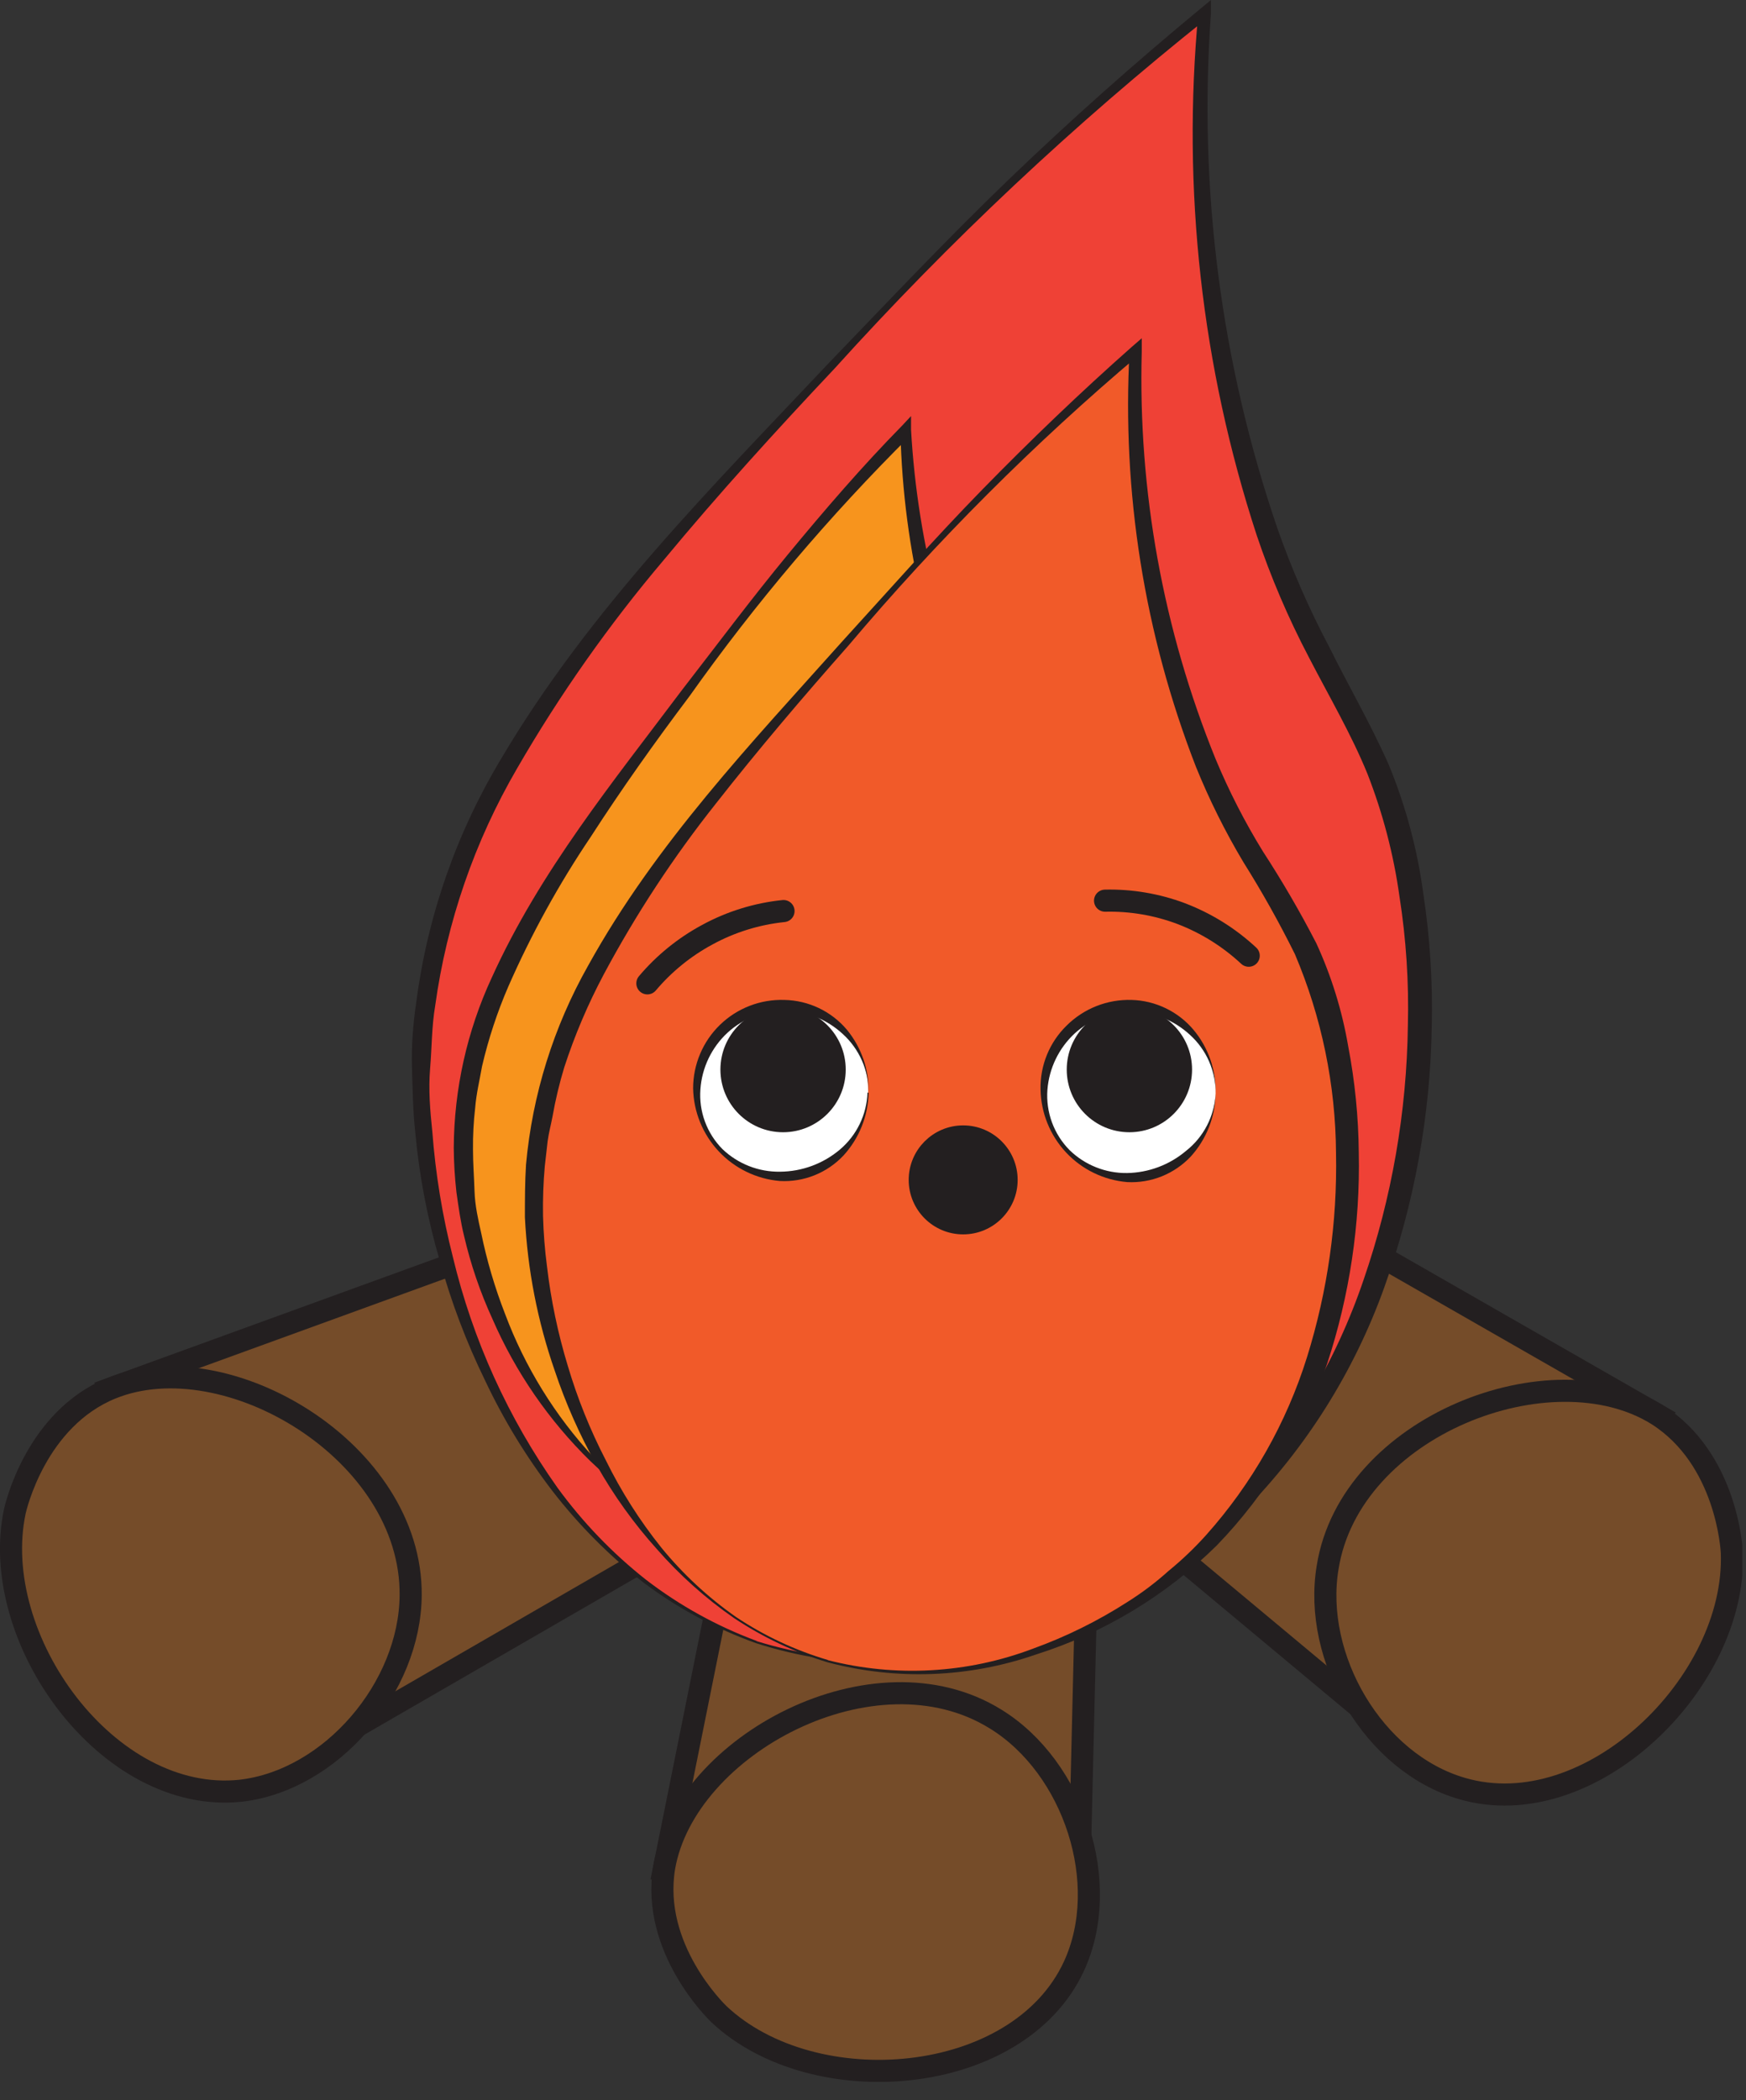 <svg width="79" height="95" viewBox="0 0 79 95" fill="none" xmlns="http://www.w3.org/2000/svg">
<rect x="0" y="0" width="79" height="95" fill="#333333" stroke="none"/>
<g clip-path="url(#clip0)">
<path d="M5.051 62.79L43.861 48.68C45.821 52.013 47.777 55.347 49.731 58.68L16.051 78.14C12.384 73.027 8.717 67.91 5.051 62.79Z" fill="#754C29" stroke="#231F20" stroke-miterlimit="10"/>
<path d="M5.051 62.79C1.621 64.18 0.711 68.19 0.671 68.36C-0.549 74.13 4.891 81.64 10.891 81C14.981 80.53 18.551 76.34 18.581 72.16C18.641 65.65 10.241 60.69 5.051 62.79Z" fill="#754C29" stroke="#231F20" stroke-miterlimit="10"/>
<path d="M75.001 64L39.121 43.45L31.641 52.32L61.511 77.23L75.001 64Z" fill="#754C29" stroke="#231F20" stroke-miterlimit="10"/>
<path d="M75 64C78.13 66 78.35 70.06 78.36 70.23C78.58 76.12 71.93 82.59 66.15 80.9C62.15 79.74 59.39 74.99 60.07 70.9C61.09 64.48 70.21 61 75 64Z" fill="#754C29" stroke="#231F20" stroke-miterlimit="10"/>
<path d="M30.051 84.47C32.771 70.97 35.487 57.48 38.201 44L49.801 44.21C49.501 57.163 49.194 70.12 48.881 83.08L30.051 84.47Z" fill="#754C29" stroke="#231F20" stroke-miterlimit="10"/>
<path d="M30.051 84.47C29.451 88.12 32.401 90.98 32.521 91.1C36.811 95.15 46.061 94.41 48.591 88.94C50.321 85.2 48.591 79.94 45.051 77.76C39.561 74.35 31.001 78.94 30.051 84.47Z" fill="#754C29" stroke="#231F20" stroke-miterlimit="10"/>
<path d="M34.241 74.28C24.001 70.79 18.931 57.94 19.051 48.3C19.201 35.79 28.051 26.56 41.141 12.87C45.331 8.503 49.79 4.402 54.491 0.59C53.926 7.415 54.548 14.287 56.331 20.9C59.041 30.9 62.251 31.9 63.691 39.33C65.621 49.33 63.041 63.89 52.691 70.98C51.381 71.84 43.101 77.29 34.241 74.28Z" fill="#EF4136"/>
<path d="M34.221 74.33C32.389 73.677 30.666 72.749 29.111 71.58C27.575 70.379 26.195 68.992 25.001 67.45C23.809 65.897 22.787 64.221 21.951 62.45C21.097 60.701 20.407 58.877 19.891 57C19.34 55.12 18.972 53.191 18.791 51.24C18.681 50.24 18.671 49.29 18.641 48.3C18.611 47.31 18.691 46.3 18.831 45.36C19.337 41.45 20.648 37.688 22.681 34.31C26.681 27.55 32.211 22.03 37.511 16.41C40.201 13.62 42.851 10.8 45.651 8.11C48.451 5.42 51.331 2.86 54.321 0.39L54.791 0V0.61C54.218 8.489 55.238 16.404 57.791 23.88C58.438 25.73 59.223 27.528 60.141 29.26C61.001 31 62.001 32.71 62.831 34.58C63.604 36.454 64.132 38.421 64.401 40.43C64.702 42.415 64.829 44.423 64.781 46.43C64.719 50.458 63.992 54.448 62.631 58.24C61.269 62.039 59.095 65.496 56.261 68.37C55.541 69.085 54.777 69.753 53.971 70.37L52.751 71.25C52.331 71.53 51.901 71.78 51.471 72.03C49.739 72.998 47.904 73.77 46.001 74.33C42.17 75.556 38.052 75.556 34.221 74.33ZM34.221 74.23C38.017 75.41 42.091 75.35 45.851 74.06C47.722 73.442 49.517 72.613 51.201 71.59C51.621 71.33 52.031 71.07 52.431 70.79L53.591 69.88C54.354 69.261 55.076 68.593 55.751 67.88C58.415 65.002 60.442 61.594 61.701 57.88C62.975 54.177 63.65 50.295 63.701 46.38C63.75 44.429 63.623 42.478 63.321 40.55C63.056 38.65 62.569 36.787 61.871 35C61.141 33.21 60.141 31.51 59.221 29.73C58.289 27.955 57.5 26.11 56.861 24.21C54.369 16.594 53.471 8.548 54.221 0.57L54.651 0.8C48.597 5.619 42.948 10.927 37.761 16.67C35.111 19.48 32.501 22.35 30.041 25.32C27.551 28.259 25.329 31.415 23.401 34.75C21.475 38.054 20.215 41.702 19.691 45.49C19.531 46.43 19.541 47.38 19.461 48.33C19.381 49.28 19.461 50.24 19.561 51.19C19.706 53.103 20.017 55.001 20.491 56.86C21.389 60.606 22.994 64.146 25.221 67.29C26.359 68.852 27.705 70.252 29.221 71.45C30.748 72.625 32.444 73.562 34.251 74.23H34.221Z" fill="#231F20"/>
<path d="M33.491 69.72C26.261 68.3 21.791 60.29 21.061 53.93C20.121 45.69 25.321 38.86 33.061 28.73C35.53 25.491 38.202 22.412 41.061 19.51C41.258 24.049 42.253 28.517 44.001 32.71C46.671 39.02 48.921 39.41 50.521 44.2C52.651 50.61 52.131 60.41 45.701 65.97C44.861 66.65 39.721 70.94 33.491 69.72Z" fill="#F7941D"/>
<path d="M33.481 69.77C32.205 69.505 30.975 69.054 29.831 68.43C28.697 67.784 27.649 66.998 26.711 66.09C24.833 64.253 23.328 62.07 22.281 59.66C21.73 58.46 21.301 57.207 21.001 55.92C20.841 55.28 20.751 54.63 20.651 53.92C20.576 53.256 20.536 52.588 20.531 51.92C20.546 49.26 21.132 46.633 22.251 44.22C24.431 39.41 27.751 35.35 30.851 31.22C32.441 29.17 33.991 27.09 35.641 25.09C37.291 23.09 39.011 21.09 40.811 19.26L41.221 18.82V19.43C41.515 24.676 42.876 29.808 45.221 34.51C45.825 35.663 46.514 36.769 47.281 37.82C48.107 38.874 48.875 39.972 49.581 41.11C50.31 42.324 50.865 43.633 51.231 45C51.603 46.309 51.86 47.647 52.001 49C52.258 51.68 52.062 54.385 51.421 57C50.774 59.642 49.532 62.101 47.791 64.19C46.032 66.235 43.806 67.827 41.301 68.83C38.848 69.92 36.123 70.247 33.481 69.77ZM33.481 69.67C36.095 70.108 38.78 69.731 41.171 68.59C43.56 67.503 45.65 65.852 47.261 63.78C50.421 59.63 51.421 54.18 50.921 49.06C50.698 46.487 49.963 43.985 48.761 41.7C48.084 40.583 47.35 39.501 46.561 38.46C45.78 37.364 45.088 36.207 44.491 35C42.144 30.169 40.865 24.889 40.741 19.52L41.191 19.7C37.525 23.338 34.179 27.286 31.191 31.5C29.631 33.57 28.131 35.68 26.731 37.85C25.287 39.99 24.039 42.256 23.001 44.62C22.497 45.785 22.099 46.993 21.811 48.23C21.701 48.86 21.551 49.47 21.501 50.1C21.428 50.731 21.394 51.365 21.401 52C21.401 52.63 21.451 53.26 21.471 53.89C21.491 54.52 21.631 55.15 21.771 55.77C22.027 57.018 22.389 58.243 22.851 59.43C23.75 61.83 25.109 64.031 26.851 65.91C27.732 66.846 28.742 67.651 29.851 68.3C30.99 68.942 32.221 69.404 33.501 69.67H33.481Z" fill="#231F20"/>
<path d="M37.451 75.14C29.001 72.74 24.401 62.71 24.161 55.05C23.841 45.1 30.731 37.45 40.931 26.1C44.196 22.471 47.686 19.051 51.381 15.86C51.162 21.308 51.91 26.753 53.591 31.94C56.161 39.74 58.811 40.42 60.251 46.31C62.171 54.18 60.581 65.84 52.351 71.85C51.341 72.59 44.791 77.22 37.451 75.14Z" fill="#F15A29"/>
<path d="M37.44 75.19C35.94 74.733 34.515 74.059 33.21 73.19C31.923 72.297 30.751 71.249 29.72 70.07C28.677 68.91 27.765 67.639 27 66.28C26.232 64.917 25.596 63.484 25.1 62C24.322 59.763 23.867 57.426 23.75 55.06C23.75 54.27 23.75 53.47 23.8 52.68C24.088 49.515 25.046 46.447 26.61 43.68C29.67 38.15 34 33.61 38.12 29C40.22 26.7 42.27 24.37 44.45 22.14C46.63 19.91 48.87 17.76 51.21 15.69L51.66 15.3V15.9C51.49 22.208 52.627 28.483 55 34.33C55.603 35.777 56.318 37.175 57.14 38.51C58.016 39.855 58.824 41.243 59.56 42.67C60.241 44.15 60.725 45.714 61 47.32C61.305 48.909 61.465 50.522 61.48 52.14C61.547 55.378 61.063 58.604 60.05 61.68C59.018 64.762 57.31 67.574 55.05 69.91C52.751 72.177 49.948 73.866 46.87 74.84C43.832 75.894 40.548 76.015 37.44 75.19ZM37.44 75.09C40.523 75.88 43.774 75.699 46.75 74.57C48.24 74.03 49.666 73.326 51 72.47C51.663 72.055 52.289 71.583 52.87 71.06C53.474 70.567 54.039 70.029 54.56 69.45C56.646 67.118 58.208 64.366 59.14 61.38C60.069 58.397 60.511 55.284 60.45 52.16C60.431 49.066 59.799 46.008 58.59 43.16C57.884 41.735 57.106 40.346 56.26 39C55.434 37.617 54.715 36.173 54.11 34.68C51.778 28.686 50.755 22.262 51.11 15.84L51.54 16.05C46.794 20.055 42.395 24.454 38.39 29.2C36.33 31.53 34.32 33.89 32.39 36.35C30.471 38.766 28.775 41.35 27.32 44.07C26.602 45.419 26.003 46.827 25.53 48.28C25.309 49.009 25.132 49.75 25 50.5C24.93 50.87 24.83 51.24 24.78 51.61L24.65 52.75C24.584 53.498 24.557 54.249 24.57 55C24.59 55.766 24.65 56.53 24.75 57.29C24.929 58.812 25.244 60.314 25.69 61.78C26.127 63.255 26.703 64.684 27.41 66.05C28.1 67.454 28.942 68.779 29.92 70C30.897 71.197 32.034 72.254 33.3 73.14C34.584 73.997 35.989 74.654 37.47 75.09H37.44Z" fill="#231F20"/>
<path d="M35.39 53.22C37.538 53.22 39.28 51.478 39.28 49.33C39.28 47.182 37.538 45.44 35.39 45.44C33.242 45.44 31.5 47.182 31.5 49.33C31.5 51.478 33.242 53.22 35.39 53.22Z" fill="white"/>
<path d="M39.301 49.43C39.278 50.479 38.877 51.484 38.171 52.26C37.804 52.653 37.354 52.96 36.855 53.161C36.356 53.361 35.819 53.45 35.281 53.42C34.226 53.329 33.242 52.85 32.518 52.077C31.794 51.303 31.382 50.289 31.361 49.23C31.361 48.694 31.469 48.163 31.678 47.669C31.887 47.175 32.193 46.728 32.578 46.355C32.964 45.981 33.42 45.69 33.921 45.496C34.421 45.303 34.955 45.213 35.491 45.23C36.032 45.241 36.564 45.367 37.052 45.599C37.54 45.832 37.973 46.167 38.321 46.58C38.979 47.382 39.327 48.393 39.301 49.43ZM39.301 49.43C39.304 48.929 39.202 48.434 39 47.975C38.798 47.517 38.502 47.106 38.131 46.77C37.421 46.114 36.498 45.738 35.531 45.71C34.566 45.7 33.633 46.057 32.921 46.71C32.2 47.375 31.76 48.291 31.691 49.27C31.654 49.767 31.723 50.266 31.896 50.734C32.069 51.202 32.34 51.627 32.691 51.98C33.391 52.648 34.325 53.014 35.291 53C36.284 52.994 37.243 52.64 38.001 52C38.378 51.681 38.684 51.286 38.899 50.842C39.114 50.398 39.234 49.913 39.251 49.42L39.301 49.43Z" fill="#231F20"/>
<path d="M35.431 50.84C36.789 50.84 37.891 49.739 37.891 48.38C37.891 47.021 36.789 45.92 35.431 45.92C34.072 45.92 32.971 47.021 32.971 48.38C32.971 49.739 34.072 50.84 35.431 50.84Z" fill="#231F20" stroke="#231F20" stroke-width="0.75" stroke-miterlimit="10"/>
<path d="M29.291 44.48C30.048 43.583 30.968 42.837 32.001 42.28C33.069 41.698 34.242 41.335 35.451 41.21" stroke="#231F20" stroke-miterlimit="10" stroke-linecap="round"/>
<path d="M50 40.74C51.17 40.713 52.334 40.91 53.43 41.32C54.567 41.752 55.61 42.401 56.5 43.23" stroke="#231F20" stroke-miterlimit="10" stroke-linecap="round"/>
<path d="M55.001 49.47C54.979 50.239 54.73 50.983 54.285 51.61C53.84 52.237 53.219 52.718 52.501 52.993C51.783 53.267 50.999 53.322 50.25 53.152C49.5 52.981 48.818 52.592 48.289 52.034C47.76 51.476 47.408 50.774 47.279 50.016C47.149 49.258 47.246 48.479 47.559 47.777C47.871 47.074 48.385 46.48 49.035 46.07C49.685 45.659 50.443 45.45 51.211 45.47C51.724 45.48 52.229 45.592 52.698 45.8C53.167 46.007 53.59 46.305 53.943 46.677C54.295 47.05 54.57 47.488 54.752 47.968C54.934 48.447 55.018 48.958 55.001 49.47Z" fill="white"/>
<path d="M55.001 49.47C54.984 50.521 54.586 51.53 53.881 52.31C53.514 52.701 53.066 53.007 52.569 53.208C52.072 53.408 51.537 53.498 51.001 53.47C49.945 53.381 48.959 52.903 48.235 52.129C47.511 51.355 47.1 50.34 47.081 49.28C47.069 48.743 47.167 48.209 47.37 47.712C47.573 47.215 47.877 46.765 48.261 46.39C48.647 46.007 49.106 45.707 49.612 45.507C50.117 45.308 50.658 45.214 51.201 45.23C51.737 45.245 52.263 45.373 52.745 45.606C53.228 45.838 53.656 46.17 54.001 46.58C54.677 47.388 55.033 48.417 55.001 49.47ZM55.001 49.47C55.008 48.97 54.908 48.474 54.708 48.015C54.508 47.556 54.212 47.145 53.841 46.81C53.128 46.152 52.201 45.775 51.231 45.75C50.266 45.742 49.334 46.099 48.621 46.75C47.905 47.415 47.466 48.326 47.391 49.3C47.355 49.798 47.425 50.299 47.597 50.768C47.77 51.237 48.04 51.664 48.391 52.02C48.736 52.357 49.144 52.622 49.592 52.8C50.04 52.979 50.519 53.067 51.001 53.06C51.976 53.043 52.916 52.689 53.661 52.06C54.057 51.749 54.381 51.357 54.612 50.91C54.843 50.464 54.976 49.972 55.001 49.47Z" fill="#231F20"/>
<path d="M51.101 50.84C52.459 50.84 53.561 49.739 53.561 48.38C53.561 47.021 52.459 45.92 51.101 45.92C49.742 45.92 48.641 47.021 48.641 48.38C48.641 49.739 49.742 50.84 51.101 50.84Z" fill="#231F20" stroke="#231F20" stroke-width="0.75" stroke-miterlimit="10"/>
<path d="M43.58 55.46C44.734 55.46 45.67 54.524 45.67 53.37C45.67 52.216 44.734 51.28 43.58 51.28C42.426 51.28 41.49 52.216 41.49 53.37C41.49 54.524 42.426 55.46 43.58 55.46Z" fill="#231F20" stroke="#231F20" stroke-width="0.75" stroke-miterlimit="10"/>
</g>
<defs>
<clipPath id="clip0">
<rect width="78.83" height="94.17" fill="white"/>
</clipPath>
</defs>
</svg>
